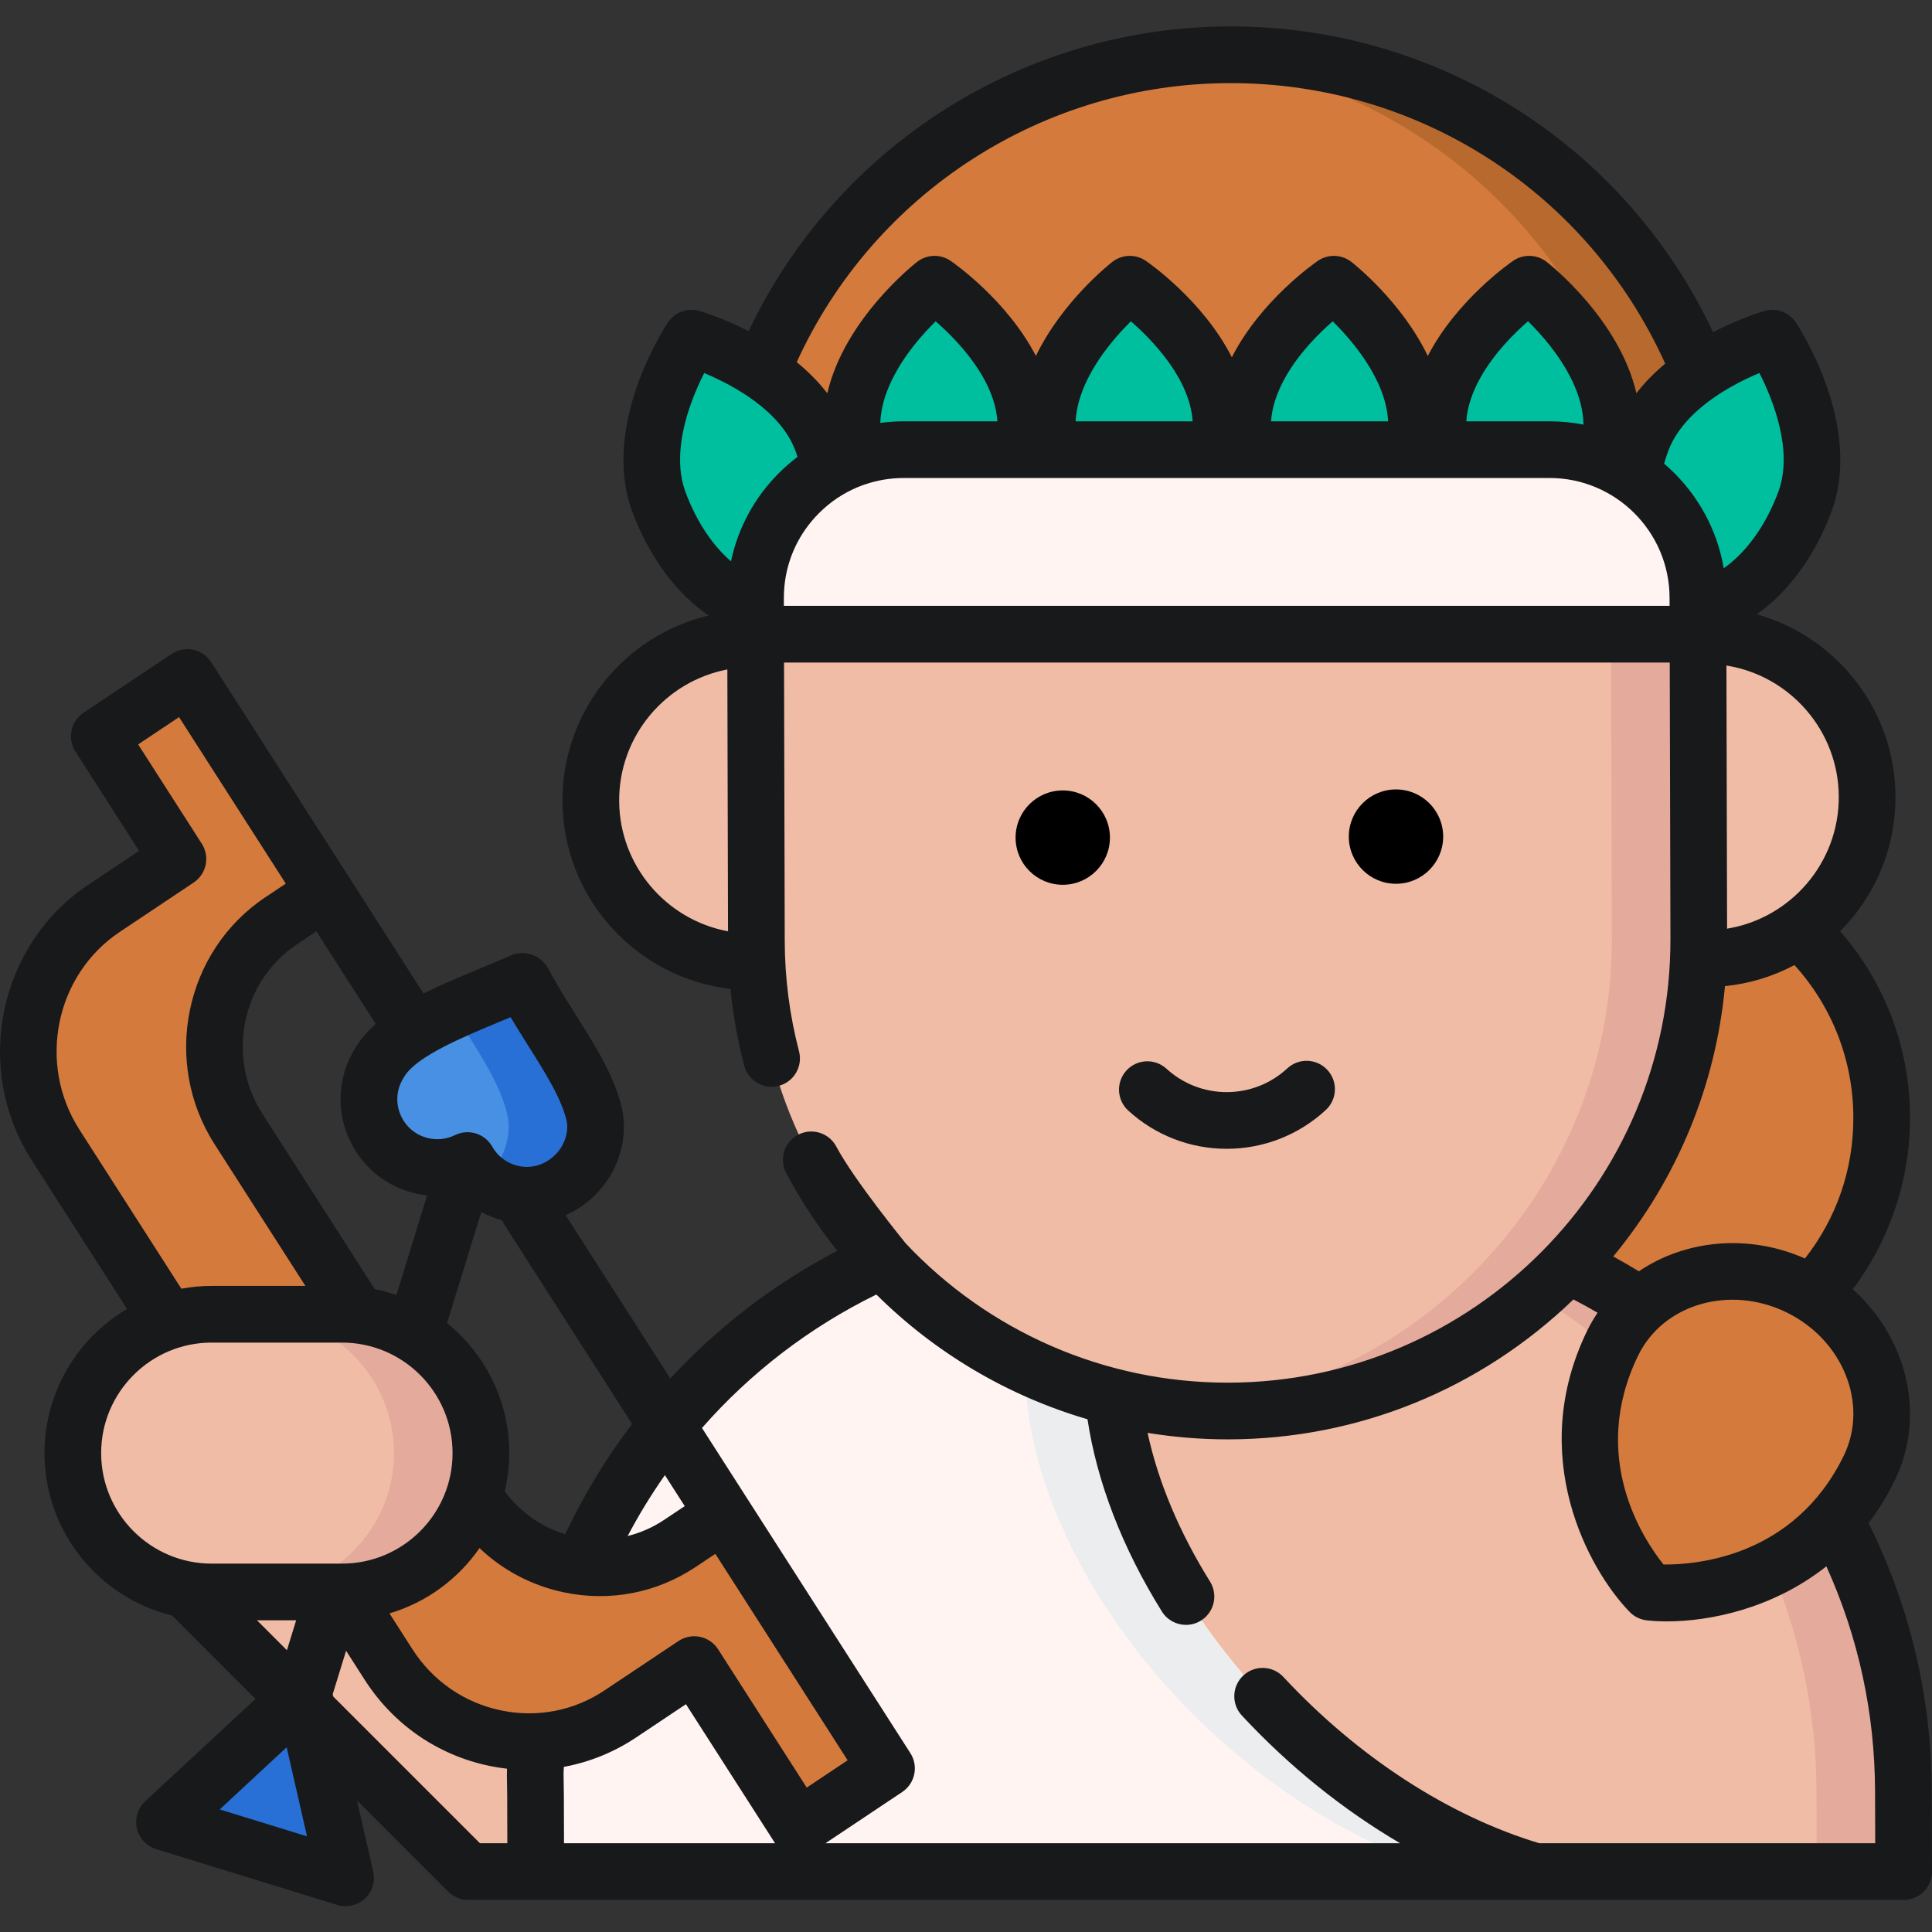 <svg height="512pt" viewBox="0 -7 512.002 512" width="512pt" xmlns="http://www.w3.org/2000/svg"><rect x="0" y="-7" width="512.002" height="512" fill="#333333" stroke="none"/><path d="m124.082 488.992h93.27c-1.617-5.086-4.422-9.871-8.438-13.887l-114.973-114.973c-13.438-13.434-35.422-13.434-48.859 0-13.434 13.438-13.434 35.422-1 48.859zm0 0" fill="#f0bca6"/><path d="m459.98 141.367c0 73.926-59.93 133.855-133.855 133.855s-133.855-59.93-133.855-133.855c0-73.926 59.93-133.855 133.855-133.855s133.855 59.93 133.855 133.855zm0 0" fill="#d47a3d"/><path d="m436.945 141.367c0 .461-.012.918-.016 1.379h23.031c.008-.461.02-.918.02-1.379 0-73.926-59.93-133.855-133.855-133.855-3.883 0-7.723.176-11.516.5 68.531 5.84 122.336 63.309 122.336 133.355zm0 0" fill="#b7692e"/><g fill="#00bf9e"><path d="m469.656 82.613c-11.957-4.402-27.465 7.832-34.637 27.316-7.168 19.488-3.285 38.852 8.672 43.254 11.957 4.398 27.465-7.832 34.633-27.32 7.172-19.488 3.289-38.852-8.668-43.25zm0 0"/><path d="m405.25 68.328c-12.738-.395-23.582 16.109-24.223 36.863s9.164 37.898 21.898 38.293 23.578-16.113 24.223-36.867c.641-20.754-9.164-37.895-21.898-38.289zm0 0"/><path d="m353.504 68.328c-12.738-.395-23.582 16.109-24.223 36.863s9.16 37.898 21.898 38.293c12.734.395 23.578-16.113 24.219-36.867.645-20.754-9.16-37.898-21.895-38.289zm0 0"/><path d="m217.875 109.957c-7.168-19.488-22.676-31.719-34.633-27.316-11.957 4.398-15.84 23.762-8.672 43.25 7.172 19.488 22.68 31.719 34.637 27.32 11.957-4.402 15.84-23.766 8.668-43.254zm0 0"/><path d="m271.887 105.176c-.641-20.754-11.488-37.258-24.223-36.863-12.734.395-22.539 17.535-21.898 38.289.645 20.754 11.488 37.262 24.223 36.867s22.539-17.539 21.898-38.293zm0 0"/><path d="m323.629 105.176c-.641-20.754-11.484-37.258-24.219-36.863-12.738.395-22.539 17.535-21.898 38.289.641 20.754 11.484 37.262 24.223 36.867 12.734-.395 22.539-17.539 21.895-38.293zm0 0"/></g><path d="m498.664 289.293c0 37.551-30.438 67.988-67.988 67.988s-67.992-30.438-67.992-67.988 30.441-67.992 67.992-67.992 67.988 30.441 67.988 67.992zm0 0" fill="#d47a3d"/><path d="m504.488 488.992-.062-21.289c-.258-85.09-70.082-154.5-155.172-154.242l-53.094.16c-85.086.254-154.496 70.078-154.242 155.168l.062 20.203zm0 0" fill="#f0bca6"/><path d="m504.426 467.703c-.258-85.09-70.082-154.496-155.172-154.242l-18.582.055c83.059 2.129 150.469 70.59 150.719 154.188l.062 21.289h23.035zm0 0" fill="#e4aa9b"/><path d="m406.805 488.992c-57.723-16.82-112.062-78.863-112.23-134.273-.043-14.215 1.801-27.992 5.273-41.109l-3.684.012c-85.09.254-154.496 70.078-154.242 155.168l.059 20.203zm0 0" fill="#fff4f1"/><path d="m294.574 354.719c-.043-14.215 1.801-27.992 5.27-41.109l-3.684.012c-6.66.02-13.23.465-19.676 1.312-3.25 12.723-4.984 26.047-4.945 39.785.168 55.41 54.508 117.453 112.234 134.273h23.031c-57.723-16.82-112.066-78.863-112.23-134.273zm0 0" fill="#ecedef"/><path d="m242.234 204.965c-.074-23.656-19.305-42.773-42.957-42.703-23.656.074-42.773 19.305-42.703 42.957.07 23.656 19.305 42.773 42.957 42.703 23.656-.07 42.773-19.305 42.703-42.957zm0 0" fill="#f0bca6"/><path d="m494.809 204.129c-.07-23.656-19.305-42.773-42.957-42.703-23.652.074-42.77 19.305-42.699 42.961.07 23.652 19.301 42.77 42.957 42.699 23.652-.07 42.77-19.305 42.699-42.957zm0 0" fill="#f0bca6"/><path d="m239.52 112.164c-21.742 0-39.352 17.656-39.297 39.398l.227 90.875c.207 68.68 56.566 124.703 125.246 124.496 68.68-.207 124.703-56.566 124.496-125.246l-.227-90.324c-.055-21.664-17.633-39.199-39.301-39.199zm0 0" fill="#f0bca6"/><path d="m449.965 151.367c-.055-21.668-17.633-39.203-39.297-39.203h-23.035c21.668 0 39.246 17.535 39.297 39.203l.23 90.324c.191 64.926-49.871 118.836-113.367 124.703 3.918.363 7.891.551 11.902.539 68.68-.207 124.703-56.566 124.496-125.246zm0 0" fill="#e4aa9b"/><path d="m449.988 161.066-.023-9.703c-.055-21.664-17.633-39.199-39.297-39.199h-171.148c-21.742 0-39.352 17.656-39.297 39.398l.023 9.504zm0 0" fill="#fff4f1"/><path d="m294.145 214.934c-.02-6.902-5.637-12.484-12.539-12.461-6.906.02-12.484 5.633-12.465 12.539.02 6.902 5.633 12.484 12.539 12.465 6.906-.023 12.484-5.637 12.465-12.543zm0 0"/><path d="m382.457 214.672c-.023-6.906-5.637-12.484-12.543-12.465-6.902.02-12.484 5.633-12.465 12.539.023 6.906 5.637 12.484 12.543 12.465 6.902-.02 12.484-5.637 12.465-12.539zm0 0"/><path d="m495.371 382.055c-18.133 37.195-58.102 32.891-58.102 32.891s-28.012-28.836-9.883-66.027c8.469-17.375 30.555-24.043 49.328-14.891 18.773 9.152 27.125 30.656 18.656 48.027zm0 0" fill="#d47a3d"/><path d="m26.312 188.125 20.84 32.516-19.582 13.074c-20.426 13.641-26.207 41.859-12.844 62.711l88.234 137.672c13.363 20.848 41.008 26.75 61.438 13.109l19.582-13.074 27.621 43.094 23.332-15.578-27.621-43.098-5.602-8.742-9.945-15.52-11.562 7.719c-17.957 11.992-42.258 6.805-54.004-11.523l-63.016-98.32c-11.746-18.328-6.664-43.133 11.289-55.125l11.562-7.719-15.551-24.258-20.84-32.52zm0 0" fill="#d47a3d"/><path d="m80.395 441.691-36.809 34.168 47.996 14.793-11.188-48.961-36.809 34.168 47.996 14.793zm0 0" fill="#2970d6"/><path d="m110.555 301.613c4.605 1.422 9.34.91 13.344-1.062 2.363 4.176 6.379 7.434 11.484 8.684 10.832 2.648 21.551-5.324 22.41-16.445.109-1.434.031-2.852-.27-4.219-2.438-11.035-12.09-22.582-18.879-35.355-.055-.105-.184-.152-.297-.102-14.988 6.547-31.496 12.027-37.277 20.758-1.023 1.547-1.918 3.223-2.492 5.094-2.945 9.562 2.414 19.703 11.977 22.648zm0 0" fill="#4890e3"/><path d="m157.523 288.57c-2.438-11.039-12.09-22.586-18.879-35.355-.055-.109-.184-.152-.293-.105-6.125 2.676-12.504 5.176-18.301 7.789 6 9.785 12.504 18.891 14.441 27.672.301 1.367.379 2.785.27 4.219-.402 5.195-2.953 9.699-6.664 12.758 2.047 1.707 4.496 3.004 7.285 3.688 10.836 2.648 21.551-5.324 22.41-16.445.109-1.434.031-2.852-.27-4.219zm0 0" fill="#2970d6"/><path d="m90.645 414.891h-34.547c-20.242 0-36.801-16.562-36.801-36.801 0-20.242 16.559-36.801 36.801-36.801h34.547c20.238 0 36.801 16.559 36.801 36.801 0 20.242-16.559 36.801-36.801 36.801zm0 0" fill="#f0bca6"/><path d="m92.543 341.289h-24.93c20.238 0 36.801 16.559 36.801 36.801 0 20.242-16.562 36.801-36.801 36.801h-9.617 34.547c20.242 0 36.801-16.562 36.801-36.801 0-20.242-16.559-36.801-36.801-36.801zm0 0" fill="#e4aa9b"/><path d="m511.934 467.68c-.074-24.918-5.715-48.801-16.734-71.039 2.539-3.355 4.875-7.098 6.922-11.293 8.395-17.223 3.297-37.766-11.113-50.68 9.793-13.016 15.172-29.027 15.172-45.375 0-18.398-6.555-35.781-18.531-49.516.012-.012.023-.023.031-.031 9.48-9.535 14.68-22.195 14.641-35.641-.07-22.996-15.633-42.379-36.754-48.309 8.301-5.805 15.488-15.535 19.828-27.32 8.391-22.809-8.734-48.91-9.469-50.012-1.809-2.715-5.172-3.953-8.309-3.059-.547.156-6.441 1.887-13.633 5.625-23.309-49.453-72.715-81.031-127.859-81.031-54.68 0-104.363 31.57-127.73 80.754-6.945-3.547-12.559-5.195-13.094-5.348-3.141-.895-6.5.34-8.309 3.059-.734 1.098-17.859 27.203-9.469 50.008 4.453 12.102 11.789 21.914 20.27 27.645-22.234 5.27-38.805 25.309-38.73 49.125.074 25.734 19.559 46.953 44.52 49.84.68 6.867 1.891 13.664 3.633 20.32 1.051 4.012 5.152 6.414 9.168 5.363 4.012-1.051 6.414-5.152 5.363-9.168-2.48-9.488-3.758-19.309-3.785-29.18l-.188-73.84h234.723l.184 73.133c.195 64.711-52.297 117.52-117.008 117.711-.121 0-.234 0-.355 0-32.77 0-63.418-13.648-85.324-36.941-.312-.422-13.578-16.629-18.371-25.637-1.949-3.66-6.496-5.047-10.16-3.102-3.66 1.949-5.047 6.5-3.098 10.16 3.91 7.352 8.453 14.215 13.512 20.57-16.664 8.707-31.613 20.18-44.246 33.84l-27.734-43.27c1.641-.727 3.227-1.617 4.711-2.695 6.199-4.488 10.09-11.406 10.676-18.98.168-2.215.027-4.371-.422-6.418-1.879-8.5-6.902-16.477-12.219-24.918-2.531-4.02-5.148-8.176-7.359-12.332-1.891-3.57-6.266-5.09-9.938-3.473-2.645 1.156-5.398 2.301-8.062 3.41-5.246 2.184-10.375 4.324-15.047 6.645l-19.875-31.012-36.391-56.781c-1.086-1.695-2.812-2.887-4.785-3.297-1.973-.414-4.031-.016-5.707 1.105l-23.336 15.582c-3.402 2.273-4.359 6.852-2.152 10.297l16.863 26.312-13.449 8.98c-23.863 15.934-30.59 48.684-15 73.008l25.266 39.418c-13.082 7.715-21.883 21.941-21.883 38.195 0 20.816 14.434 38.32 33.82 43.047l22.094 22.094-29.223 27.125c-1.551 1.438-2.402 3.445-2.402 5.508 0 .555.062 1.117.191 1.672.598 2.613 2.543 4.715 5.109 5.504l47.996 14.793c.727.223 1.473.332 2.215.332 1.867 0 3.699-.695 5.109-2.004 1.547-1.441 2.402-3.445 2.398-5.512 0-.555-.062-1.113-.188-1.668l-4.309-18.852 24.176 24.176c1.406 1.406 3.32 2.199 5.312 2.199h282.699.027.023 97.656c1.996 0 3.91-.793 5.316-2.207 1.41-1.414 2.199-3.332 2.195-5.328zm-453.703 4.836 17.738-16.469 5.395 23.598zm430.391-93.75c-13.117 26.906-39.184 28.938-47.773 28.844-5.391-6.734-19.816-28.512-6.707-55.402 6.641-13.625 24.262-18.75 39.281-11.43 15.02 7.324 21.84 24.363 15.199 37.988zm-1.324-174.617c.051 17.566-12.793 32.211-29.602 34.957l-.172-69.73c16.777 2.652 29.719 17.227 29.773 34.773zm-76.629-99.496h-22.082c.551-8.055 5.777-15.516 10.156-20.414 2.18-2.441 4.371-4.512 6.203-6.105 1.73 1.703 3.789 3.906 5.812 6.477 4.051 5.141 8.789 12.875 8.875 20.918-2.906-.566-5.902-.875-8.965-.875zm-73.828 0c.551-8.055 5.777-15.516 10.152-20.414 2.176-2.438 4.363-4.5 6.191-6.094 5.43 5.367 14.133 15.613 14.684 26.508zm-51.793 0c.402-7.727 4.953-15.09 8.855-20.047 2.02-2.562 4.078-4.758 5.805-6.457 5.918 5.168 15.602 15.281 16.359 26.504zm-45.527 0c-2.102 0-4.184.152-6.234.422.254-7.883 4.898-15.422 8.871-20.469 2.02-2.562 4.074-4.758 5.801-6.457 5.922 5.168 15.602 15.281 16.363 26.504zm226.746-12.801c3.637 7.168 9.012 20.609 5.027 31.434-3.625 9.859-9.277 16.703-14.492 20.305-.094-.551-.184-1.098-.297-1.641-2.152-10.355-7.746-19.461-15.512-26.09.328-1.113.691-2.223 1.098-3.32 2.883-7.836 10.496-13.496 16.379-16.863 2.832-1.625 5.559-2.891 7.797-3.824zm-140.141-76.828c50 0 94.734 29.035 115.176 74.34-2.754 2.297-5.367 4.906-7.637 7.859-4.516-19.598-22.906-34.133-23.805-34.836-2.578-2.004-6.156-2.113-8.852-.273-.805.551-14.938 10.367-22.621 25.215-6.953-14.422-19.535-24.363-20.273-24.941-2.578-2.004-6.156-2.113-8.852-.273-.812.555-15.164 10.523-22.805 25.566-7.641-15.043-21.996-25.012-22.805-25.566-2.699-1.84-6.273-1.73-8.852.273-.738.578-13.32 10.52-20.273 24.938-7.688-14.844-21.816-24.66-22.621-25.211-2.695-1.84-6.273-1.73-8.852.273-.898.703-19.285 15.238-23.801 34.836-2.402-3.121-5.188-5.859-8.113-8.25 20.523-44.973 65.457-73.949 114.984-73.949zm-144.504 108.262c-2.883-7.836-.754-17.082 1.543-23.461 1.105-3.07 2.359-5.801 3.461-7.961 7.414 3.102 20.219 9.852 24.203 20.676.188.508.352 1.023.523 1.535-1.738 1.316-3.402 2.758-4.973 4.332-6.484 6.5-10.816 14.574-12.656 23.355-4.488-3.863-8.996-10.035-12.102-18.477zm-17.535 81.91c-.051-17.238 12.324-31.66 28.672-34.785l.176 69.395c-16.352-3.039-28.797-17.383-28.848-34.609zm278.375-51.641h-234.723l-.004-2.012c-.004-1.062.043-2.117.145-3.164.699-7.309 3.879-14.094 9.137-19.363.375-.379.758-.742 1.148-1.098 3.117-2.836 6.711-4.988 10.59-6.383.156-.047.312-.094.461-.152 3.273-1.121 6.742-1.707 10.305-1.707h32.32.016 51.59.02.012 87.188c17.484 0 31.746 14.223 31.789 31.707v.035zm14.676 100.781c6.504-.656 12.734-2.562 18.422-5.582 10.078 11.133 15.598 25.41 15.598 40.539 0 13.664-4.438 26.508-12.82 37.219-15.066-6.656-31.75-4.906-44.02 3.398-2.227-1.367-4.496-2.672-6.785-3.934 16.938-20.516 27.176-45.293 29.605-71.641zm-307.707 214.43c-.004-1.602-.027-2.75-.051-3.699-.035-1.488-.051-2.324.055-3.828 6.754-1.242 13.246-3.852 19.137-7.785l13.215-8.824 23.492 36.652c.043.066.098.129.145.199h-55.953zm40.875-38.688c-1.09-1.695-2.812-2.883-4.789-3.297-1.973-.414-4.031-.016-5.707 1.105l-19.582 13.074c-8.129 5.43-17.887 7.316-27.477 5.312-9.73-2.031-18.062-7.797-23.465-16.227l-6.07-9.473c9.789-2.902 18.172-9.098 23.863-17.305 6.184 5.883 13.871 9.945 22.418 11.734 12.168 2.543 24.555.148 34.879-6.746l5.195-3.469 35.062 54.707-10.84 7.238zm-114.266.25-7.926-7.926h10.367zm99.996-34.566c-3.012 2.016-6.289 3.453-9.699 4.301 2.957-5.605 6.25-10.992 9.867-16.137l5.262 8.211zm-26.242 3.82c-6.426-1.961-11.988-5.902-16.023-11.352.766-3.258 1.188-6.652 1.188-10.141 0-13.898-6.438-26.316-16.48-34.449l9.07-29.434c1.723.918 3.559 1.645 5.496 2.164.164.391.359.773.594 1.141l33.879 52.859c-6.867 9.035-12.82 18.812-17.723 29.211zm-16.738-136.074c.746-.312 1.5-.625 2.258-.941 1.52 2.555 3.086 5.035 4.617 7.473 4.602 7.305 8.945 14.203 10.262 20.148.133.605.168 1.285.113 2.023-.246 3.172-1.887 6.074-4.508 7.973-2.574 1.863-5.641 2.488-8.629 1.754-2.887-.707-5.277-2.512-6.734-5.086-.023-.043-.055-.082-.082-.125-.125-.211-.258-.414-.398-.609-.047-.062-.094-.129-.141-.191-.184-.234-.375-.457-.586-.668-.043-.043-.086-.078-.129-.121-.176-.164-.355-.324-.547-.477-.07-.055-.141-.109-.211-.16-.188-.137-.383-.266-.586-.387-.059-.035-.113-.074-.168-.105-.258-.145-.523-.273-.801-.391-.059-.023-.117-.039-.176-.062-.164-.066-.328-.133-.5-.184-.055-.016-.109-.027-.164-.043-.098-.027-.191-.051-.289-.074-.207-.047-.414-.09-.621-.121-.09-.012-.176-.027-.262-.039-.289-.035-.582-.055-.867-.059-.004 0-.008 0-.012 0-.004 0-.004 0-.004 0-.27 0-.535.016-.801.047-.07.008-.141.02-.211.031-.191.023-.383.055-.57.098-.094.02-.184.047-.277.07-.172.043-.34.09-.504.145-.094.031-.184.066-.277.098-.172.066-.344.141-.512.219-.055.023-.109.043-.16.07-2.441 1.203-5.215 1.422-7.809.621-2.707-.832-4.93-2.672-6.254-5.176-1.324-2.504-1.594-5.375-.758-8.086.301-.973.816-2.008 1.574-3.156 3.477-5.25 15.293-10.168 25.723-14.508zm-39.816 32.773c3.199 6.051 8.562 10.496 15.105 12.512 1.594.492 3.215.82 4.844.996l-8.137 26.406c-1.859-.641-3.766-1.168-5.727-1.559l-29.816-46.523c-9.586-14.953-5.484-35.062 9.137-44.828l5.195-3.469 15.734 24.551c-1.859 1.645-3.48 3.414-4.77 5.359-1.562 2.363-2.68 4.66-3.406 7.023-2.012 6.543-1.363 13.48 1.84 19.531zm-72.188-3.906c-11.207-17.484-6.41-40.996 10.691-52.41l19.578-13.078c3.406-2.273 4.363-6.852 2.156-10.297l-16.867-26.312 10.84-7.238 28.285 44.129-5.43 3.625c-21.383 14.277-27.414 43.625-13.445 65.426l24.074 37.559h-24.836c-2.746 0-5.426.262-8.035.742zm5.754 85.715c0-16.152 13.141-29.289 29.293-29.289h34.547c16.152 0 29.289 13.137 29.289 29.289s-13.137 29.289-29.289 29.289h-1.973c-.023 0-.047 0-.07 0h-32.504c-16.152 0-29.293-13.137-29.293-29.289zm61.5 64.504-.137-.613 3.547-11.512 4.922 7.68c7.598 11.855 19.332 19.965 33.039 22.828 1.559.328 3.125.57 4.688.754-.051 1.27-.035 2.309-.004 3.676.02.875.047 1.93.051 3.406l.035 12.668h-7.254zm319.645 38.887c-24.035-7.227-48.09-22.836-67.84-44.07-2.824-3.039-7.574-3.211-10.613-.387-3.039 2.824-3.211 7.578-.387 10.613 12.625 13.574 26.93 25.051 41.949 33.844h-152.301l20.348-13.586c3.406-2.273 4.363-6.855 2.152-10.301l-33.223-51.836-22-34.328c12.84-14.641 28.516-26.695 46.211-35.367 15.637 15.52 34.859 26.879 55.953 33.055 2.523 16.695 9.273 34.195 19.723 50.957 1.426 2.281 3.875 3.535 6.379 3.535 1.359 0 2.73-.367 3.969-1.137 3.52-2.195 4.594-6.828 2.398-10.348-8.137-13.051-13.754-26.484-16.543-39.398 6.941 1.125 14.02 1.719 21.191 1.719h.402c34.234-.102 66.527-13.246 91.262-37.078 2.16 1.117 4.293 2.289 6.398 3.516-1.004 1.5-1.93 3.078-2.742 4.742-16.168 33.172.285 63.273 11.246 74.559 1.219 1.254 2.84 2.047 4.582 2.23 1.586.172 3.359.27 5.285.27 11.418 0 28.113-3.395 42.262-14.59 8.496 18.789 12.84 38.812 12.902 59.633l.043 13.754zm0 0" fill="#18191b"/><path d="m325.207 297.445c9.73-.031 19.016-3.688 26.152-10.293 3.043-2.82 3.227-7.57.406-10.617-2.82-3.043-7.57-3.227-10.613-.406-4.363 4.043-10.043 6.273-15.992 6.293-.023 0-.047 0-.07 0-5.926 0-11.59-2.199-15.961-6.199-3.059-2.797-7.809-2.59-10.609.469-2.801 3.062-2.594 7.812.469 10.613 7.145 6.539 16.41 10.141 26.102 10.141zm0 0" fill="#18191b"/></svg>